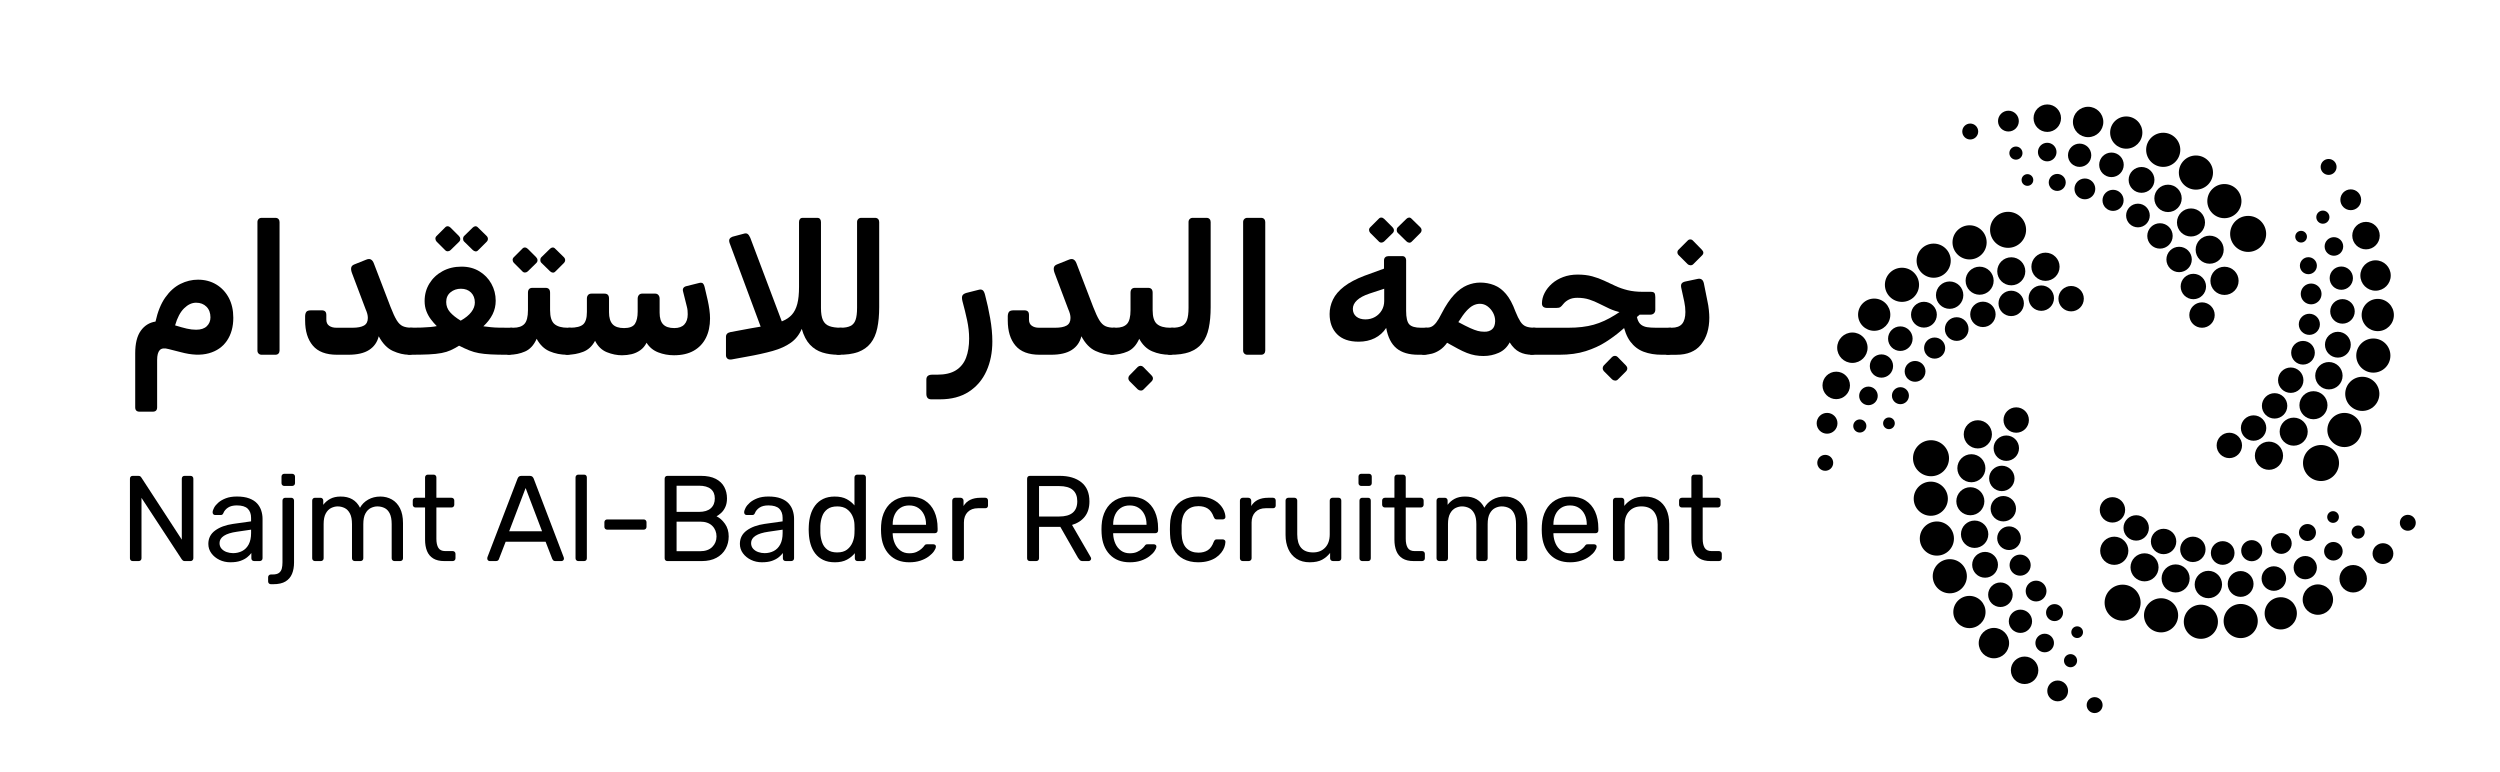<?xml version="1.0" encoding="UTF-8"?><svg id="Layer_1" xmlns="http://www.w3.org/2000/svg" viewBox="0 0 2405.36 742.91"><circle cx="2118.65" cy="303.13" r="12.22"/><circle cx="2140.29" cy="270.21" r="13.57"/><circle cx="2163.04" cy="225.05" r="17.33"/><circle cx="2110.32" cy="275.66" r="12.22"/><circle cx="2096.61" cy="249.65" r="12.22"/><circle cx="2078.21" cy="227" r="12.22"/><circle cx="2057.01" cy="207.35" r="11.39"/><circle cx="2033.06" cy="192.77" r="10.16"/><circle cx="2005.95" cy="181.74" r="10.01"/><circle cx="2000.9" cy="149.38" r="11.2"/><circle cx="1969.79" cy="113.71" r="13.22"/><circle cx="2126.02" cy="240.24" r="13.5"/><circle cx="2108.05" cy="214.05" r="13.5"/><circle cx="2085.95" cy="190.86" r="13.17"/><circle cx="2060.47" cy="173.09" r="12.42"/><circle cx="2031.53" cy="158.59" r="11.81"/><circle cx="1979.36" cy="175.52" r="8.18"/><circle cx="1950.68" cy="173.18" r="5.63"/><circle cx="1969.72" cy="146.31" r="8.94"/><circle cx="1939.61" cy="147.3" r="6.32"/><circle cx="2009.08" cy="117.35" r="14.62"/><circle cx="2045.76" cy="127.56" r="15.51"/><circle cx="2081.33" cy="144.15" r="16.43"/><circle cx="2112.8" cy="166.04" r="16.43"/><circle cx="2140.18" cy="193.5" r="16.43"/><circle cx="1932.39" cy="116.52" r="10.01"/><circle cx="1895.65" cy="126.54" r="7.67"/><circle cx="1992.72" cy="287.37" r="12.22"/><circle cx="1968.05" cy="256.66" r="13.57"/><circle cx="1932.06" cy="221.13" r="17.33"/><circle cx="1964.02" cy="286.86" r="12.22"/><circle cx="1935.06" cy="291.91" r="12.22"/><circle cx="1907.85" cy="302.46" r="12.22"/><circle cx="1882.63" cy="316.6" r="11.39"/><circle cx="1861.4" cy="334.9" r="10.16"/><circle cx="1842.57" cy="357.31" r="10.01"/><circle cx="1810.23" cy="352.17" r="11.2"/><circle cx="1766.72" cy="370.82" r="13.22"/><circle cx="1935.14" cy="261.03" r="13.5"/><circle cx="1904.69" cy="270.08" r="13.5"/><circle cx="1875.84" cy="283.98" r="13.17"/><circle cx="1851.1" cy="302.78" r="12.42"/><circle cx="1828.4" cy="325.85" r="11.81"/><circle cx="1828.48" cy="380.7" r="8.18"/><circle cx="1817.44" cy="407.28" r="5.63"/><circle cx="1797.72" cy="380.9" r="8.94"/><circle cx="1789.41" cy="409.86" r="6.32"/><circle cx="1782.26" cy="334.55" r="14.62"/><circle cx="1803.25" cy="302.78" r="15.51"/><circle cx="1829.97" cy="274.03" r="16.43"/><circle cx="1860.47" cy="250.81" r="16.43"/><circle cx="1895.02" cy="233.19" r="16.43"/><circle cx="1757.9" cy="407.27" r="10.01"/><circle cx="1756.14" cy="445.31" r="7.67"/><circle cx="1939.88" cy="404.14" r="12.22"/><circle cx="1902.96" cy="417.9" r="13.57"/><circle cx="1857.91" cy="440.88" r="17.33"/><circle cx="1930.36" cy="431.22" r="12.22"/><circle cx="1926.04" cy="460.31" r="12.22"/><circle cx="1927.48" cy="489.45" r="12.22"/><circle cx="1932.97" cy="517.83" r="11.39"/><circle cx="1943.66" cy="543.75" r="10.16"/><circle cx="1959.01" cy="568.68" r="10.01"/><circle cx="1943.95" cy="597.76" r="11.2"/><circle cx="1947.96" cy="644.92" r="13.22"/><circle cx="1896.75" cy="450.51" r="13.5"/><circle cx="1895.76" cy="482.26" r="13.5"/><circle cx="1899.88" cy="514.02" r="13.17"/><circle cx="1909.93" cy="543.42" r="12.42"/><circle cx="1924.69" cy="572.22" r="11.81"/><circle cx="1976.77" cy="589.41" r="8.18"/><circle cx="1998.53" cy="608.25" r="5.63"/><circle cx="1967.28" cy="618.67" r="8.94"/><circle cx="1992.16" cy="635.67" r="6.32"/><circle cx="1918.43" cy="618.76" r="14.62"/><circle cx="1894.87" cy="588.84" r="15.51"/><circle cx="1875.99" cy="554.43" r="16.43"/><circle cx="1863.55" cy="518.17" r="16.43"/><circle cx="1857.7" cy="479.83" r="16.43"/><circle cx="1979.78" cy="664.76" r="10.01"/><circle cx="2015.34" cy="678.41" r="7.67"/><circle cx="2032.48" cy="490.56" r="12.22"/><circle cx="2034.23" cy="529.92" r="13.57"/><circle cx="2042.26" cy="579.85" r="17.33"/><circle cx="2055.33" cy="507.94" r="12.22"/><circle cx="2081.68" cy="520.98" r="12.22"/><circle cx="2109.85" cy="528.56" r="12.22"/><circle cx="2138.55" cy="532.06" r="11.39"/><circle cx="2166.5" cy="529.84" r="10.16"/><circle cx="2194.94" cy="522.9" r="10.01"/><circle cx="2217.99" cy="546.16" r="11.2"/><circle cx="2264.1" cy="556.84" r="13.22"/><circle cx="2063.35" cy="545.85" r="13.5"/><circle cx="2093.27" cy="556.54" r="13.5"/><circle cx="2124.76" cy="562.38" r="13.17"/><circle cx="2155.82" cy="561.85" r="12.42"/><circle cx="2187.77" cy="556.65" r="11.81"/><circle cx="2220.12" cy="512.36" r="8.18"/><circle cx="2244.74" cy="497.45" r="5.63"/><circle cx="2245.05" cy="530.38" r="8.94"/><circle cx="2268.87" cy="511.93" r="6.32"/><circle cx="2230.13" cy="576.9" r="14.62"/><circle cx="2194.42" cy="590.12" r="15.51"/><circle cx="2155.88" cy="597.52" r="16.43"/><circle cx="2117.55" cy="598.22" r="16.43"/><circle cx="2079.26" cy="592.02" r="16.43"/><circle cx="2292.75" cy="532.65" r="10.01"/><circle cx="2316.66" cy="503" r="7.67"/><circle cx="2144.94" cy="428.56" r="12.22"/><circle cx="2183.07" cy="438.47" r="13.57"/><circle cx="2233.15" cy="445.49" r="17.33"/><circle cx="2168.27" cy="411.84" r="12.22"/><circle cx="2188.49" cy="390.5" r="12.22"/><circle cx="2204.02" cy="365.8" r="12.22"/><circle cx="2215.82" cy="339.4" r="11.39"/><circle cx="2221.92" cy="312.04" r="10.16"/><circle cx="2223.65" cy="282.81" r="10.01"/><circle cx="2252.67" cy="267.63" r="11.2"/><circle cx="2276.44" cy="226.7" r="13.22"/><circle cx="2206.86" cy="415.32" r="13.5"/><circle cx="2225.88" cy="389.88" r="13.5"/><circle cx="2240.74" cy="361.5" r="13.17"/><circle cx="2249.37" cy="331.66" r="12.42"/><circle cx="2253.8" cy="299.6" r="11.81"/><circle cx="2221" cy="255.64" r="8.18"/><circle cx="2213.99" cy="227.73" r="5.63"/><circle cx="2245.56" cy="237.12" r="8.94"/><circle cx="2234.93" cy="208.93" r="6.32"/><circle cx="2285.62" cy="265.08" r="14.62"/><circle cx="2287.75" cy="303.09" r="15.51"/><circle cx="2283.48" cy="342.11" r="16.43"/><circle cx="2272.87" cy="378.94" r="16.43"/><circle cx="2255.67" cy="413.71" r="16.43"/><circle cx="2261.76" cy="192.2" r="10.01"/><circle cx="2240.46" cy="160.62" r="7.67"/><path d="m134.28,396.1c-2.79,0-4.19-1.4-4.19-4.19v-51.99c0-9.42,1.77-16.63,5.32-21.63,3.55-5,8.29-7.97,14.22-8.9,2.09-9.54,5.23-17.27,9.42-23.2,4.19-5.93,9.01-10.26,14.48-13,5.46-2.73,11.11-4.1,16.92-4.1,6.63,0,12.5,1.54,17.62,4.62,5.12,3.08,9.13,7.36,12.04,12.82,2.9,5.47,4.36,11.86,4.36,19.19,0,8.72-2.04,16.08-6.11,22.07-4.07,5.99-9.89,10.03-17.45,12.12-7.56,2.09-16.52,1.75-26.87-1.05l-11.69-2.97c-4.07-1.16-6.95-.84-8.64.96-1.69,1.8-2.53,4.97-2.53,9.51v45.54c0,2.79-1.4,4.19-4.19,4.19h-12.74Zm54.43-78.86c4.54,0,7.96-1.13,10.29-3.4,2.33-2.27,3.49-5.09,3.49-8.46,0-4.3-1.28-7.73-3.84-10.29-2.56-2.56-5.88-3.84-9.95-3.84s-7.94,1.8-11.6,5.41c-3.66,3.61-6.54,9.07-8.64,16.4,4.54,1.4,8.31,2.44,11.34,3.14,3.02.7,5.99,1.05,8.9,1.05Z"/><path d="m251.7,341.32c-1.16,0-2.12-.38-2.88-1.13-.76-.75-1.13-1.71-1.13-2.88v-123.7c0-1.16.38-2.12,1.13-2.88.76-.75,1.71-1.13,2.88-1.13h13.26c1.28,0,2.27.38,2.96,1.13.7.76,1.05,1.72,1.05,2.88v123.7c0,1.16-.35,2.12-1.05,2.88-.7.75-1.69,1.13-2.96,1.13h-13.26Z"/><path d="m324.27,341.32c-10.59,0-18.35-2.94-23.29-8.81-4.95-5.87-7.41-13.93-7.41-24.16v-4.36c.11-1.86.55-3.23,1.31-4.1.75-.87,2.24-1.31,4.45-1.31h10.29c1.39,0,2.47.35,3.23,1.05.76.7,1.13,1.86,1.13,3.49v4.36c0,2.68.9,4.65,2.7,5.93,1.8,1.28,4.1,1.92,6.89,1.92h15.7c4.77,0,8.4-.7,10.9-2.09,2.5-1.4,3.75-3.84,3.75-7.33,0-1.28-.17-2.59-.52-3.92-.35-1.34-.93-2.94-1.74-4.8l-12.91-34.2c-.81-2.09-1.11-3.87-.87-5.32.23-1.45,1.22-2.53,2.97-3.23l11.34-4.54c1.86-.81,3.4-.9,4.62-.26,1.22.64,2.18,1.89,2.88,3.75l16.05,41.87c2.21,5.7,4.19,9.97,5.93,12.82,1.74,2.85,3.72,4.77,5.93,5.76,2.21.99,5.06,1.48,8.55,1.48,1.74,0,2.62.87,2.62,2.62v18.14c0,3.49-1.74,5.23-5.23,5.23-5,0-10.18-1.22-15.53-3.66-5.35-2.44-9.89-7.15-13.61-14.13-1.4,5.7-4.48,10.09-9.25,13.17-4.77,3.08-11.4,4.62-19.89,4.62h-10.99Z"/><path d="m394.06,341.32c-2.09,0-3.14-1.05-3.14-3.14v-18.84c0-1.28.41-2.27,1.22-2.97.81-.7,1.86-1.05,3.14-1.05,3.72,0,7.18-.06,10.38-.17,3.2-.11,6.05-.29,8.55-.52,2.5-.23,4.51-.52,6.02-.87-1.98-1.98-3.87-4.16-5.67-6.54-1.8-2.38-3.26-5.03-4.36-7.94-1.11-2.91-1.66-6.11-1.66-9.6,0-6.28,1.54-11.92,4.62-16.92,3.08-5,7.3-8.96,12.65-11.86,5.35-2.91,11.4-4.36,18.14-4.36s12.24,1.48,17.19,4.45c4.94,2.97,8.81,6.95,11.6,11.95,2.79,5,4.19,10.47,4.19,16.4,0,4.65-.99,8.98-2.97,13-1.98,4.01-4.95,7.88-8.9,11.6,2.79.35,5.26.64,7.41.87,2.15.23,4.71.38,7.68.44,2.97.06,6.95.09,11.95.09.81,0,1.51.26,2.09.78.58.52.87,1.25.87,2.18v17.1c0,3.96-2.09,5.93-6.28,5.93-6.63,0-12.16-.12-16.57-.35-4.42-.23-8.23-.64-11.43-1.22-3.2-.58-6.25-1.45-9.16-2.62-2.91-1.16-6.22-2.67-9.94-4.54-2.79,1.74-5.47,3.2-8.03,4.36-2.56,1.16-5.5,2.07-8.81,2.7-3.31.64-7.41,1.07-12.3,1.31-4.89.23-11.05.35-18.49.35Zm39.43-100.67c-.7.7-1.57,1.08-2.62,1.13-1.05.06-1.98-.38-2.79-1.31l-8.03-8.03c-.7-.81-1.08-1.71-1.13-2.7-.06-.99.32-1.89,1.13-2.7l8.03-8.03c.81-.93,1.71-1.37,2.7-1.31.99.06,1.89.5,2.71,1.31l8.03,8.03c.81.82,1.25,1.75,1.31,2.79.06,1.05-.32,1.98-1.13,2.79l-8.2,8.03Zm9.77,67.87c4.54-2.56,7.94-5.32,10.21-8.29,2.27-2.97,3.4-6.02,3.4-9.16,0-3.95-1.22-7.15-3.66-9.6-2.44-2.44-5.7-3.66-9.77-3.66-3.84,0-7.15,1.13-9.94,3.4-2.79,2.27-4.19,5.38-4.19,9.33,0,3.72,1.22,6.98,3.66,9.77,2.44,2.79,5.87,5.53,10.29,8.2Zm16.92-67.87c-.81.93-1.72,1.34-2.7,1.22-.99-.12-1.89-.58-2.71-1.4l-8.2-8.03c-.7-.7-1.05-1.6-1.05-2.7s.35-2.01,1.05-2.7l8.2-8.03c.81-.81,1.69-1.25,2.62-1.31.93-.06,1.8.38,2.62,1.31l8.2,8.03c.81.82,1.22,1.75,1.22,2.79s-.41,1.98-1.22,2.79l-8.03,8.03Z"/><path d="m489.84,341.32c-1.75,0-2.62-.87-2.62-2.62v-18.14c0-3.49,1.74-5.23,5.23-5.23h1.39c4.88,0,8.46-1.22,10.73-3.66,2.27-2.44,3.4-6.86,3.4-13.26v-16.75c0-3.14,1.45-4.71,4.36-4.71h12.56c2.91,0,4.36,1.57,4.36,4.71v16.75c0,6.52,1.4,10.96,4.19,13.35,2.79,2.39,7.04,3.58,12.74,3.58h2.09c1.74,0,2.62.87,2.62,2.62v18.14c0,3.49-1.75,5.23-5.23,5.23-6.05,0-11.66-1.1-16.84-3.32-5.18-2.21-9.33-6.22-12.47-12.04-2.68,6.05-6.4,10.12-11.17,12.21-4.77,2.09-9.89,3.14-15.35,3.14Zm17.97-80.25c-.7.7-1.57,1.08-2.62,1.13-1.05.06-1.98-.38-2.79-1.31l-8.03-8.02c-.7-.81-1.08-1.71-1.13-2.71-.06-.99.32-1.89,1.13-2.7l8.03-8.03c.81-.93,1.71-1.37,2.71-1.31.99.06,1.89.5,2.7,1.31l8.03,8.03c.81.82,1.25,1.75,1.31,2.79.06,1.05-.32,1.98-1.13,2.79l-8.2,8.03Zm26.69,0c-.81.93-1.72,1.34-2.71,1.22-.99-.12-1.89-.58-2.7-1.4l-8.2-8.02c-.7-.7-1.05-1.6-1.05-2.71s.35-2.01,1.05-2.7l8.2-8.03c.81-.81,1.68-1.25,2.62-1.31.93-.06,1.8.38,2.62,1.31l8.2,8.03c.81.82,1.22,1.75,1.22,2.79s-.41,1.98-1.22,2.79l-8.03,8.03Z"/><path d="m598.71,341.84c-5,0-9.95-.99-14.83-2.97-4.88-1.98-8.67-5.64-11.34-10.99-2.79,5.23-6.63,8.78-11.52,10.64-4.88,1.86-10,2.79-15.35,2.79-1.75,0-2.62-.87-2.62-2.62v-18.14c0-3.49,1.74-5.23,5.23-5.23,6.16,0,10.44-1.07,12.82-3.23,2.38-2.15,3.58-6.13,3.58-11.95v-12.91c0-1.4.38-2.53,1.13-3.4.75-.87,1.83-1.31,3.23-1.31h12.56c2.9,0,4.36,1.57,4.36,4.71v13.26c0,5.12,1.13,8.93,3.4,11.43,2.27,2.5,5.96,3.75,11.08,3.75s8.72-1.37,10.47-4.1c1.75-2.73,2.62-6.66,2.62-11.78v-12.39c0-1.4.38-2.56,1.13-3.49.75-.93,1.83-1.4,3.23-1.4h12.39c1.4,0,2.47.47,3.23,1.4.76.93,1.13,2.09,1.13,3.49v13.43c0,5.12,1.13,8.87,3.4,11.25,2.27,2.39,5.85,3.58,10.73,3.58,4.3,0,7.53-1.16,9.68-3.49,2.15-2.33,3.23-5.58,3.23-9.77,0-1.28-.06-2.53-.17-3.75-.12-1.22-.35-2.47-.7-3.75l-3.49-13.96c-.47-1.51-.44-2.73.09-3.66.52-.93,1.48-1.57,2.88-1.92l12.56-3.14c1.63-.35,2.79-.17,3.49.52.7.7,1.22,1.8,1.57,3.31l2.97,12.74c.7,3.14,1.25,6.22,1.66,9.25.41,3.03.61,5.82.61,8.37,0,7.21-1.34,13.46-4.01,18.75-2.68,5.29-6.57,9.39-11.69,12.3-5.12,2.91-11.46,4.36-19.02,4.36-5.35,0-10.41-.93-15.18-2.79-4.77-1.86-8.49-4.94-11.17-9.25-1.51,3.03-3.55,5.44-6.11,7.24-2.56,1.8-5.32,3.05-8.29,3.75-2.97.7-5.96,1.05-8.98,1.05Z"/><path d="m703.73,345.85c-1.75.23-3.05-.06-3.93-.87-.87-.81-1.31-1.86-1.31-3.14v-17.79c0-2.44,1.45-3.95,4.36-4.54l19.71-3.66c6.51-1.05,12.3-2.09,17.36-3.14,5.06-1.05,9.42-2.33,13.08-3.84,3.66-1.51,6.66-3.58,8.98-6.19,2.33-2.62,4.04-6.05,5.15-10.29,1.11-4.24,1.66-9.68,1.66-16.31v-62.46c0-1.16.29-2.12.87-2.88.58-.75,1.45-1.13,2.62-1.13h14.13c1.16,0,2.03.38,2.62,1.13.58.76.87,1.72.87,2.88v82.7c0,5.12.64,9.04,1.92,11.78,1.28,2.73,3.34,4.62,6.19,5.67,2.85,1.05,6.54,1.57,11.08,1.57,1.74,0,2.62.87,2.62,2.62v18.14c0,3.49-1.74,5.23-5.23,5.23-5.47,0-10.53-.73-15.18-2.18-4.65-1.45-8.67-3.98-12.04-7.59-3.37-3.6-5.99-8.66-7.85-15.18-2.33,5.58-5.82,10.03-10.47,13.35-4.65,3.32-10.5,5.96-17.53,7.94-7.04,1.98-15.5,3.84-25.38,5.58l-14.3,2.62Zm32.28-20.41l-34.02-91.59c-.58-1.75-.58-3.08,0-4.01.58-.93,1.51-1.63,2.79-2.09l10.47-2.79c1.74-.58,3.08-.55,4.01.09.93.64,1.8,1.89,2.62,3.75l34.2,90.72-20.06,5.93Z"/><path d="m806.49,341.32c-1.74,0-2.62-.87-2.62-2.62v-18.14c0-3.49,1.74-5.23,5.23-5.23,3.72,0,6.74-.55,9.07-1.66,2.32-1.1,3.98-3.02,4.97-5.76.99-2.73,1.48-6.66,1.48-11.78v-82.52c0-1.16.38-2.12,1.13-2.88.75-.75,1.71-1.13,2.88-1.13h13.26c1.28,0,2.27.38,2.97,1.13.7.76,1.05,1.72,1.05,2.88v82c0,7.56-.61,14.25-1.83,20.06-1.22,5.82-3.35,10.64-6.37,14.48-3.03,3.84-7.06,6.69-12.12,8.55-5.06,1.86-11.43,2.73-19.1,2.62Z"/><path d="m896.17,384.23c-1.75,0-2.99-.47-3.75-1.4-.75-.93-1.13-2.21-1.13-3.84v-13.78c0-1.63.5-2.82,1.48-3.58.99-.76,2.36-1.13,4.1-1.13h4.88c7.56,0,13.58-1.43,18.06-4.27,4.48-2.85,7.71-6.86,9.68-12.04,1.98-5.17,2.96-11.31,2.96-18.41,0-5.7-.64-11.54-1.92-17.53-1.28-5.99-2.79-12.18-4.54-18.58-.58-2.44-.58-4.21,0-5.32.58-1.1,1.86-1.95,3.84-2.53l11.69-2.97c1.63-.46,2.94-.35,3.93.35.99.7,1.77,2.27,2.36,4.71,1.86,6.98,3.49,14.42,4.88,22.33,1.4,7.91,2.09,15.35,2.09,22.33,0,10.58-1.89,20.06-5.67,28.44-3.78,8.37-9.42,15-16.92,19.89s-16.78,7.33-27.83,7.33h-8.2Z"/><path d="m1000.32,341.32c-10.59,0-18.35-2.94-23.29-8.81-4.95-5.87-7.41-13.93-7.41-24.16v-4.36c.11-1.86.55-3.23,1.31-4.1.75-.87,2.24-1.31,4.45-1.31h10.29c1.39,0,2.47.35,3.23,1.05.76.7,1.13,1.86,1.13,3.49v4.36c0,2.68.9,4.65,2.7,5.93,1.8,1.28,4.1,1.92,6.89,1.92h15.7c4.77,0,8.4-.7,10.9-2.09,2.5-1.4,3.75-3.84,3.75-7.33,0-1.28-.17-2.59-.52-3.92-.35-1.34-.93-2.94-1.74-4.8l-12.91-34.2c-.81-2.09-1.11-3.87-.87-5.32.23-1.45,1.22-2.53,2.97-3.23l11.34-4.54c1.86-.81,3.4-.9,4.62-.26,1.22.64,2.18,1.89,2.88,3.75l16.05,41.87c2.21,5.7,4.19,9.97,5.93,12.82,1.74,2.85,3.72,4.77,5.93,5.76,2.21.99,5.06,1.48,8.55,1.48,1.74,0,2.62.87,2.62,2.62v18.14c0,3.49-1.74,5.23-5.23,5.23-5,0-10.18-1.22-15.53-3.66-5.35-2.44-9.89-7.15-13.61-14.13-1.4,5.7-4.48,10.09-9.25,13.17-4.77,3.08-11.4,4.62-19.89,4.62h-10.99Z"/><path d="m1069.58,341.32c-1.74,0-2.62-.87-2.62-2.62v-18.14c0-3.49,1.74-5.23,5.23-5.23h1.4c4.88,0,8.46-1.22,10.73-3.66s3.4-6.86,3.4-13.26v-16.75c0-3.14,1.45-4.71,4.36-4.71h12.56c2.9,0,4.36,1.57,4.36,4.71v16.75c0,6.52,1.39,10.96,4.19,13.35,2.79,2.39,7.04,3.58,12.74,3.58h2.09c1.74,0,2.62.87,2.62,2.62v18.14c0,3.49-1.74,5.23-5.23,5.23-6.05,0-11.66-1.1-16.84-3.32-5.18-2.21-9.33-6.22-12.47-12.04-2.68,6.05-6.4,10.12-11.17,12.21-4.77,2.09-9.89,3.14-15.35,3.14Zm30.53,33.5c-.7.7-1.57,1.02-2.62.96-1.05-.06-1.98-.44-2.79-1.13l-8.03-8.03c-.7-.82-1.05-1.72-1.05-2.7s.35-1.89,1.05-2.7l8.03-8.2c.81-.7,1.71-1.05,2.71-1.05s1.83.35,2.53,1.05l8.03,8.2c.81.81,1.25,1.71,1.31,2.7.06.99-.32,1.95-1.13,2.88l-8.03,8.03Z"/><path d="m1125.41,341.32c-1.74,0-2.62-.87-2.62-2.62v-18.14c0-3.49,1.74-5.23,5.23-5.23,3.72,0,6.74-.55,9.07-1.66,2.32-1.1,3.98-3.02,4.97-5.76.99-2.73,1.48-6.66,1.48-11.78v-82.52c0-1.16.38-2.12,1.13-2.88.75-.75,1.71-1.13,2.88-1.13h13.26c1.28,0,2.27.38,2.97,1.13.7.76,1.05,1.72,1.05,2.88v82c0,7.56-.61,14.25-1.83,20.06-1.22,5.82-3.35,10.64-6.37,14.48-3.03,3.84-7.06,6.69-12.12,8.55-5.06,1.86-11.43,2.73-19.1,2.62Z"/><path d="m1200.08,341.32c-1.16,0-2.12-.38-2.88-1.13-.76-.75-1.13-1.71-1.13-2.88v-123.7c0-1.16.38-2.12,1.13-2.88.75-.75,1.71-1.13,2.88-1.13h13.26c1.28,0,2.27.38,2.97,1.13.7.76,1.05,1.72,1.05,2.88v123.7c0,1.16-.35,2.12-1.05,2.88s-1.69,1.13-2.97,1.13h-13.26Z"/><path d="m1364.6,341.32c-8.96,0-15.94-2.06-20.94-6.19-5-4.13-8.32-10.67-9.95-19.63-2.79,4.3-6.46,7.59-10.99,9.86s-9.71,3.4-15.53,3.4c-9.07,0-15.99-2.41-20.76-7.24-4.77-4.83-7.15-11.31-7.15-19.45,0-4.77,1.07-9.39,3.23-13.87,2.15-4.48,5.7-8.64,10.64-12.47,4.94-3.84,11.54-7.33,19.8-10.47l18.67-6.8v-7.85c0-1.4.41-2.44,1.22-3.14.81-.7,1.86-1.05,3.14-1.05h13.26c1.16,0,2.06.38,2.7,1.13.64.76.96,1.66.96,2.7v48.85c0,6.51,1.02,10.85,3.05,13,2.03,2.15,5.79,3.23,11.25,3.23h5.41c.7,0,1.28.29,1.74.87.46.58.7,1.22.7,1.92v18.49c0,3.14-1.69,4.71-5.06,4.71h-5.41Zm-50.94-34.02c3.49,0,6.6-.79,9.33-2.36s4.89-3.69,6.46-6.37c1.57-2.67,2.36-5.64,2.36-8.9v-11.86l-14.3,4.71c-5.23,1.75-9.19,3.87-11.86,6.37-2.68,2.5-4.01,5.26-4.01,8.29s1.1,5.61,3.31,7.41c2.21,1.8,5.12,2.71,8.72,2.71Zm18.14-75.02c-.7.7-1.57,1.08-2.62,1.13-1.04.06-1.98-.38-2.79-1.31l-8.03-8.03c-.7-.81-1.08-1.71-1.13-2.7-.06-.99.32-1.89,1.13-2.7l8.03-8.03c.81-.93,1.71-1.37,2.71-1.31.99.06,1.89.5,2.7,1.31l8.03,8.03c.81.82,1.25,1.74,1.31,2.79s-.32,1.98-1.13,2.79l-8.2,8.03Zm26.69,0c-.81.93-1.72,1.34-2.7,1.22-.99-.11-1.89-.58-2.71-1.4l-8.2-8.03c-.7-.7-1.05-1.6-1.05-2.7s.35-2.01,1.05-2.7l8.2-8.03c.81-.81,1.69-1.25,2.62-1.31.93-.06,1.8.38,2.62,1.31l8.2,8.03c.81.82,1.22,1.74,1.22,2.79s-.41,1.98-1.22,2.79l-8.03,8.03Z"/><path d="m1427.58,342.54c-2.91,0-5.67-.23-8.29-.7-2.62-.47-5.26-1.22-7.94-2.27-2.68-1.05-5.53-2.38-8.55-4.01-3.03-1.63-6.52-3.55-10.47-5.76-2.09,2.91-4.39,5.21-6.89,6.89-2.5,1.69-5.06,2.88-7.68,3.58-2.62.7-5.26,1.05-7.94,1.05-1.74,0-2.62-.87-2.62-2.62v-18.14c0-3.49,1.74-5.23,5.23-5.23,1.86,0,3.52-.35,4.97-1.05,1.45-.7,2.94-2.01,4.45-3.93,1.51-1.92,3.25-4.86,5.23-8.81,3.95-7.68,7.97-13.67,12.04-17.97,4.07-4.3,8.2-7.33,12.39-9.07,4.19-1.74,8.43-2.62,12.74-2.62,4.65,0,9.07.82,13.26,2.44,4.19,1.63,8,4.45,11.43,8.46,3.43,4.01,6.48,9.68,9.16,17.01,1.63,4.07,3.2,7.27,4.71,9.59,1.51,2.33,3.31,3.9,5.41,4.71,2.09.82,4.77,1.22,8.03,1.22,1.74,0,2.62.87,2.62,2.62v18.14c0,3.49-1.75,5.23-5.23,5.23-4.3,0-8.2-.87-11.69-2.62s-6.63-4.83-9.42-9.25c-2.44,4.65-5.96,8-10.55,10.03-4.6,2.03-9.39,3.05-14.39,3.05Zm.52-23.38c2.91.12,5.35-.61,7.33-2.18,1.98-1.57,3.02-4.21,3.14-7.94,0-2.91-.67-5.61-2.01-8.11-1.34-2.5-3.11-4.56-5.32-6.19-2.21-1.63-4.65-2.44-7.33-2.44-2.21,0-4.36.52-6.46,1.57-2.09,1.05-4.28,2.82-6.54,5.32-2.27,2.5-4.86,6.08-7.76,10.73,4.77,2.56,8.58,4.48,11.43,5.76,2.85,1.28,5.26,2.18,7.24,2.7,1.98.52,4.07.79,6.28.79Z"/><path d="m1473.64,341.32c-1.75,0-2.62-.87-2.62-2.62v-18.14c0-3.49,1.74-5.23,5.23-5.23h32.8c9.3,0,17.39-.96,24.25-2.88,6.86-1.92,13.78-5.09,20.76-9.51l16.75-10.82,10.82,7.15-22.51,19.37c-4.07,3.49-8.84,6.98-14.31,10.47s-11.84,6.4-19.1,8.72c-7.27,2.33-15.79,3.49-25.56,3.49h-26.52Zm103.11-38.56l-1.05-.35c-6.05,0-11.25-.52-15.62-1.57-4.36-1.05-8.26-2.36-11.69-3.93-3.43-1.57-6.66-3.14-9.68-4.71-3.03-1.57-6.22-2.91-9.6-4.01-3.38-1.1-7.21-1.66-11.51-1.66-3.14,0-5.82.55-8.03,1.66-2.21,1.11-4.01,2.53-5.41,4.27-1.16,1.51-2.15,2.53-2.97,3.05-.81.52-2.15.79-4.01.79h-8.38c-3.49,0-5.23-1.45-5.23-4.36,0-3.37.84-6.72,2.53-10.03,1.69-3.31,4.04-6.31,7.07-8.99,3.02-2.67,6.63-4.8,10.82-6.37,4.19-1.57,8.84-2.36,13.96-2.36s9.88.55,13.96,1.66c4.07,1.11,7.91,2.5,11.52,4.19,3.6,1.69,7.21,3.37,10.82,5.06,3.6,1.69,7.53,3.05,11.78,4.1s9.16,1.57,14.74,1.57h7.5c1.86,0,3.05.41,3.58,1.22.52.82.79,2.09.79,3.84v12.21c0,1.4-.44,2.53-1.31,3.4-.87.87-2.07,1.31-3.58,1.31h-10.99Zm-20.24,62.46c-.7.7-1.57,1.02-2.62.96-1.05-.06-1.98-.44-2.79-1.13l-8.03-8.03c-.7-.82-1.05-1.72-1.05-2.7s.35-1.89,1.05-2.7l8.03-8.2c.81-.7,1.71-1.05,2.71-1.05s1.83.35,2.53,1.05l8.03,8.2c.81.81,1.25,1.71,1.31,2.7.06.99-.32,1.95-1.13,2.88l-8.03,8.02Zm42.39-23.9c-6.51,0-12.33-.96-17.45-2.88-5.12-1.92-9.39-5.17-12.82-9.77-3.43-4.59-5.9-10.96-7.41-19.1l13.08-12.39c0,4.19.41,7.5,1.22,9.94.81,2.44,2.01,4.25,3.58,5.41,1.57,1.16,3.49,1.92,5.76,2.27,2.27.35,4.91.52,7.94.52h14.13c.81,0,1.45.29,1.92.87.46.58.7,1.28.7,2.09v18.32c0,1.63-.47,2.82-1.39,3.58-.93.75-2.21,1.13-3.84,1.13h-5.41Z"/><path d="m1604.49,341.32c-.93,0-1.63-.29-2.09-.87-.46-.58-.7-1.28-.7-2.09v-18.67c0-1.63.46-2.76,1.39-3.4.93-.64,2.21-.96,3.84-.96h1.39c4.65,0,8.03-1.25,10.12-3.75,2.09-2.5,3.14-6.31,3.14-11.43,0-1.63-.09-3.23-.26-4.8s-.44-3.23-.79-4.97l-2.97-13.61c-.35-1.86-.17-3.23.52-4.1.7-.87,1.86-1.48,3.49-1.83l11.51-2.44c3.37-.81,5.47.58,6.28,4.19l3.49,17.45c.58,2.56,1.02,5.29,1.31,8.2.29,2.91.44,5.35.44,7.33,0,10.7-2.65,19.34-7.94,25.91-5.29,6.57-13.17,9.86-23.64,9.86h-8.55Zm24.6-87.06c-.7.7-1.6,1.02-2.71.96-1.11-.06-2.01-.44-2.7-1.13l-8.55-8.55c-.82-.81-1.22-1.74-1.22-2.79s.4-1.92,1.22-2.62l8.55-8.55c.7-.81,1.57-1.22,2.62-1.22s1.92.41,2.62,1.22l8.37,8.55c1.98,1.98,2.09,3.84.35,5.58l-8.55,8.55Z"/><path d="m127.71,539.83c-.86,0-1.52-.25-1.99-.76-.47-.51-.7-1.15-.7-1.93v-76.49c0-.86.23-1.54.7-2.05.47-.51,1.13-.76,1.99-.76h5.39c.94,0,1.64.22,2.11.64.47.43.74.76.82,1l38.89,59.74v-58.57c0-.86.23-1.54.7-2.05.47-.51,1.13-.76,1.99-.76h5.62c.86,0,1.54.25,2.05.76.51.51.76,1.19.76,2.05v76.38c0,.78-.25,1.45-.76,1.99-.51.55-1.15.82-1.93.82h-5.62c-.86,0-1.5-.23-1.93-.7-.43-.47-.72-.78-.88-.94l-38.77-59.16v58.1c0,.78-.25,1.43-.76,1.93-.51.51-1.19.76-2.05.76h-5.62Z"/><path d="m221.77,541c-3.91,0-7.46-.78-10.66-2.34-3.2-1.56-5.78-3.67-7.73-6.33-1.95-2.65-2.93-5.66-2.93-9.02,0-5.39,2.19-9.68,6.56-12.89,4.37-3.2,10.07-5.31,17.1-6.33l17.46-2.46v-3.4c0-3.75-1.07-6.68-3.22-8.79s-5.64-3.16-10.48-3.16c-3.52,0-6.35.7-8.49,2.11-2.15,1.41-3.65,3.2-4.51,5.39-.47,1.17-1.29,1.76-2.46,1.76h-5.27c-.86,0-1.5-.25-1.93-.76-.43-.51-.64-1.11-.64-1.82,0-1.17.45-2.62,1.35-4.33.9-1.72,2.29-3.4,4.16-5.04,1.88-1.64,4.28-3.03,7.21-4.16,2.93-1.13,6.5-1.7,10.72-1.7,4.69,0,8.63.61,11.83,1.82,3.2,1.21,5.72,2.83,7.56,4.86,1.83,2.03,3.16,4.33,3.98,6.91s1.23,5.19,1.23,7.85v37.95c0,.78-.26,1.43-.76,1.93-.51.51-1.15.76-1.93.76h-5.39c-.86,0-1.52-.25-1.99-.76-.47-.51-.7-1.15-.7-1.93v-5.04c-1.02,1.41-2.38,2.79-4.1,4.16-1.72,1.37-3.87,2.5-6.44,3.4-2.58.9-5.74,1.35-9.49,1.35Zm2.46-8.79c3.2,0,6.13-.68,8.79-2.05,2.65-1.37,4.74-3.49,6.27-6.38,1.52-2.89,2.29-6.52,2.29-10.89v-3.28l-13.59,1.99c-5.55.78-9.72,2.09-12.54,3.92-2.81,1.84-4.22,4.16-4.22,6.97,0,2.19.64,4,1.93,5.45,1.29,1.45,2.93,2.52,4.92,3.22,1.99.7,4.04,1.05,6.15,1.05Z"/><path d="m260.66,562.09c-.78,0-1.42-.25-1.93-.76-.51-.51-.76-1.15-.76-1.93v-3.98c0-.78.25-1.43.76-1.93.51-.51,1.15-.76,1.93-.76h1.64c2.81,0,4.88-.53,6.21-1.58,1.33-1.05,2.21-2.44,2.64-4.16.43-1.72.64-3.67.64-5.86v-59.51c0-.78.25-1.42.76-1.93.51-.51,1.15-.76,1.93-.76h5.74c.78,0,1.42.25,1.93.76.51.51.76,1.15.76,1.93v59.62c0,4.14-.64,7.77-1.93,10.89-1.29,3.12-3.38,5.56-6.27,7.32-2.89,1.76-6.83,2.64-11.83,2.64h-2.23Zm12.88-94.53c-.78,0-1.43-.25-1.93-.76-.51-.51-.76-1.15-.76-1.93v-6.33c0-.78.25-1.42.76-1.93.51-.51,1.15-.76,1.93-.76h7.5c.78,0,1.44.25,1.99.76.55.51.82,1.15.82,1.93v6.33c0,.78-.27,1.43-.82,1.93-.55.51-1.21.76-1.99.76h-7.5Z"/><path d="m303.06,539.83c-.78,0-1.43-.25-1.93-.76-.51-.51-.76-1.15-.76-1.93v-55.52c0-.78.25-1.42.76-1.93.51-.51,1.15-.76,1.93-.76h5.27c.78,0,1.42.25,1.93.76.51.51.76,1.15.76,1.93v4.1c1.8-2.42,4.06-4.35,6.79-5.8,2.73-1.44,6.01-2.17,9.84-2.17,8.82-.08,15.07,3.51,18.74,10.78,1.79-3.28,4.41-5.9,7.85-7.85,3.44-1.95,7.34-2.93,11.71-2.93,4.06,0,7.75.94,11.07,2.81,3.32,1.87,5.93,4.71,7.85,8.49,1.91,3.79,2.87,8.53,2.87,14.23v33.85c0,.78-.25,1.43-.76,1.93-.51.51-1.15.76-1.93.76h-5.51c-.78,0-1.43-.25-1.93-.76-.51-.51-.76-1.15-.76-1.93v-32.8c0-4.37-.63-7.81-1.88-10.31-1.25-2.5-2.93-4.26-5.04-5.27-2.11-1.01-4.41-1.52-6.91-1.52-2.03,0-4.1.51-6.21,1.52-2.11,1.02-3.85,2.77-5.21,5.27-1.37,2.5-2.05,5.94-2.05,10.31v32.8c0,.78-.25,1.43-.76,1.93-.51.51-1.15.76-1.93.76h-5.51c-.78,0-1.43-.25-1.93-.76-.51-.51-.76-1.15-.76-1.93v-32.8c0-4.37-.66-7.81-1.99-10.31-1.33-2.5-3.04-4.26-5.15-5.27-2.11-1.01-4.33-1.52-6.68-1.52-2.03,0-4.1.51-6.21,1.52-2.11,1.02-3.85,2.77-5.21,5.27-1.37,2.5-2.05,5.9-2.05,10.19v32.92c0,.78-.25,1.43-.76,1.93-.51.51-1.15.76-1.93.76h-5.62Z"/><path d="m427.47,539.83c-4.38,0-7.93-.84-10.66-2.52-2.73-1.68-4.72-4.06-5.97-7.15-1.25-3.08-1.87-6.74-1.87-10.95v-30.93h-9.14c-.78,0-1.43-.25-1.93-.76-.51-.51-.76-1.15-.76-1.93v-3.98c0-.78.25-1.42.76-1.93.51-.51,1.15-.76,1.93-.76h9.14v-19.56c0-.78.25-1.42.76-1.93.51-.51,1.15-.76,1.93-.76h5.51c.78,0,1.42.25,1.93.76.51.51.76,1.15.76,1.93v19.56h14.53c.78,0,1.42.25,1.93.76.51.51.76,1.15.76,1.93v3.98c0,.78-.25,1.43-.76,1.93-.51.51-1.15.76-1.93.76h-14.53v30.11c0,3.67.62,6.56,1.87,8.67,1.25,2.11,3.47,3.16,6.68,3.16h7.14c.78,0,1.42.25,1.93.76.51.51.76,1.15.76,1.93v4.22c0,.78-.25,1.43-.76,1.93-.51.51-1.15.76-1.93.76h-8.08Z"/><path d="m471.16,539.83c-.62,0-1.17-.23-1.64-.7s-.7-1.01-.7-1.64c0-.39.04-.82.12-1.29l29.05-75.79c.31-.78.74-1.41,1.29-1.87s1.37-.7,2.46-.7h7.96c1.01,0,1.82.23,2.4.7s1.03,1.09,1.35,1.87l28.93,75.79c.16.47.23.9.23,1.29,0,.63-.23,1.17-.7,1.64-.47.47-1.02.7-1.64.7h-5.97c-.94,0-1.62-.23-2.05-.7-.43-.47-.72-.9-.88-1.29l-6.44-16.63h-38.42l-6.44,16.63c-.08.39-.35.82-.82,1.29-.47.47-1.17.7-2.11.7h-5.97Zm18.74-28.7h31.63l-15.81-41.58-15.81,41.58Z"/><path d="m556.44,539.83c-.78,0-1.43-.25-1.93-.76-.51-.51-.76-1.15-.76-1.93v-77.78c0-.78.25-1.42.76-1.93.51-.51,1.15-.76,1.93-.76h5.51c.86,0,1.52.25,1.99.76.47.51.7,1.15.7,1.93v77.78c0,.78-.23,1.43-.7,1.93-.47.51-1.13.76-1.99.76h-5.51Z"/><path d="m584.2,509.61c-.78,0-1.43-.25-1.93-.76-.51-.51-.76-1.15-.76-1.93v-4.45c0-.78.25-1.42.76-1.93.51-.51,1.15-.76,1.93-.76h35.14c.78,0,1.42.25,1.93.76.51.51.76,1.15.76,1.93v4.45c0,.78-.26,1.43-.76,1.93-.51.51-1.15.76-1.93.76h-35.14Z"/><path d="m642.18,539.83c-.86,0-1.52-.25-1.99-.76-.47-.51-.7-1.15-.7-1.93v-76.49c0-.86.23-1.54.7-2.05.47-.51,1.13-.76,1.99-.76h32.1c5.86,0,10.64.96,14.35,2.87,3.71,1.91,6.44,4.51,8.2,7.79,1.76,3.28,2.64,6.95,2.64,11.01,0,3.2-.53,5.96-1.58,8.26-1.05,2.3-2.36,4.18-3.92,5.62-1.56,1.45-3.09,2.56-4.57,3.34,3.04,1.48,5.76,3.91,8.14,7.26,2.38,3.36,3.57,7.42,3.57,12.18,0,4.3-.98,8.24-2.93,11.83-1.95,3.59-4.86,6.46-8.73,8.61-3.87,2.15-8.65,3.22-14.35,3.22h-32.92Zm8.79-47.32h21.55c5,0,8.79-1.15,11.36-3.46,2.58-2.3,3.87-5.45,3.87-9.43s-1.29-7.03-3.87-9.14c-2.58-2.11-6.37-3.16-11.36-3.16h-21.55v25.19Zm0,37.84h22.61c5.08,0,8.98-1.37,11.71-4.1,2.73-2.73,4.1-6.09,4.1-10.07s-1.37-7.56-4.1-10.25c-2.73-2.69-6.64-4.04-11.71-4.04h-22.61v28.46Z"/><path d="m733.2,541c-3.9,0-7.46-.78-10.66-2.34-3.2-1.56-5.78-3.67-7.73-6.33-1.95-2.65-2.93-5.66-2.93-9.02,0-5.39,2.19-9.68,6.56-12.89,4.37-3.2,10.07-5.31,17.1-6.33l17.45-2.46v-3.4c0-3.75-1.07-6.68-3.22-8.79-2.15-2.11-5.64-3.16-10.48-3.16-3.51,0-6.35.7-8.49,2.11-2.15,1.41-3.65,3.2-4.51,5.39-.47,1.17-1.29,1.76-2.46,1.76h-5.27c-.86,0-1.5-.25-1.93-.76-.43-.51-.64-1.11-.64-1.82,0-1.17.45-2.62,1.35-4.33.9-1.72,2.28-3.4,4.16-5.04,1.87-1.64,4.28-3.03,7.2-4.16,2.93-1.13,6.5-1.7,10.72-1.7,4.69,0,8.63.61,11.83,1.82,3.2,1.21,5.72,2.83,7.55,4.86,1.83,2.03,3.16,4.33,3.98,6.91s1.23,5.19,1.23,7.85v37.95c0,.78-.25,1.43-.76,1.93-.51.51-1.15.76-1.93.76h-5.39c-.86,0-1.52-.25-1.99-.76-.47-.51-.7-1.15-.7-1.93v-5.04c-1.02,1.41-2.38,2.79-4.1,4.16-1.72,1.37-3.87,2.5-6.44,3.4-2.58.9-5.74,1.35-9.49,1.35Zm2.46-8.79c3.2,0,6.13-.68,8.79-2.05,2.65-1.37,4.74-3.49,6.27-6.38,1.52-2.89,2.28-6.52,2.28-10.89v-3.28l-13.59,1.99c-5.54.78-9.72,2.09-12.53,3.92-2.81,1.84-4.22,4.16-4.22,6.97,0,2.19.64,4,1.93,5.45,1.29,1.45,2.93,2.52,4.92,3.22,1.99.7,4.04,1.05,6.15,1.05Z"/><path d="m803.13,541c-4.29,0-8.01-.76-11.13-2.29-3.12-1.52-5.68-3.59-7.67-6.21-1.99-2.62-3.47-5.6-4.45-8.96-.98-3.36-1.54-6.91-1.7-10.66-.08-1.25-.12-2.42-.12-3.51s.04-2.26.12-3.51c.15-3.67.72-7.18,1.7-10.54.98-3.36,2.46-6.36,4.45-9.02,1.99-2.65,4.55-4.74,7.67-6.27,3.12-1.52,6.83-2.28,11.13-2.28,4.61,0,8.44.82,11.48,2.46,3.04,1.64,5.54,3.67,7.5,6.09v-26.94c0-.78.25-1.42.76-1.93.51-.51,1.15-.76,1.93-.76h5.62c.78,0,1.42.25,1.93.76.51.51.76,1.15.76,1.93v77.78c0,.78-.25,1.43-.76,1.93-.51.51-1.15.76-1.93.76h-5.27c-.86,0-1.52-.25-1.99-.76-.47-.51-.7-1.15-.7-1.93v-4.92c-1.95,2.5-4.49,4.59-7.61,6.27-3.12,1.68-7.03,2.52-11.71,2.52Zm2.46-9.49c3.9,0,7.03-.9,9.37-2.69,2.34-1.8,4.1-4.08,5.27-6.85,1.17-2.77,1.79-5.6,1.87-8.49.08-1.25.12-2.75.12-4.51s-.04-3.26-.12-4.51c-.08-2.73-.72-5.43-1.93-8.08-1.21-2.65-3.01-4.84-5.39-6.56-2.38-1.72-5.45-2.58-9.2-2.58-3.98,0-7.15.88-9.49,2.64-2.34,1.76-4.02,4.06-5.04,6.91-1.02,2.85-1.6,5.92-1.76,9.2-.08,2.27-.08,4.53,0,6.79.16,3.28.74,6.35,1.76,9.2,1.01,2.85,2.69,5.15,5.04,6.91,2.34,1.76,5.51,2.63,9.49,2.63Z"/><path d="m874.82,541c-8.04,0-14.45-2.48-19.21-7.44-4.76-4.96-7.38-11.73-7.85-20.32-.08-1.01-.12-2.32-.12-3.92s.04-2.91.12-3.92c.31-5.54,1.6-10.41,3.87-14.58,2.26-4.18,5.37-7.4,9.31-9.66,3.94-2.26,8.57-3.4,13.88-3.4,5.94,0,10.91,1.25,14.94,3.75,4.02,2.5,7.09,6.05,9.2,10.66,2.11,4.61,3.16,10,3.16,16.17v1.99c0,.86-.26,1.52-.76,1.99-.51.47-1.15.7-1.93.7h-40.53v1.05c.15,3.2.86,6.19,2.11,8.96,1.25,2.77,3.05,5.02,5.39,6.74,2.34,1.72,5.15,2.58,8.43,2.58,2.81,0,5.15-.43,7.03-1.29,1.88-.86,3.4-1.82,4.57-2.87,1.17-1.05,1.95-1.85,2.34-2.4.7-1.01,1.25-1.62,1.64-1.82.39-.19,1.01-.29,1.88-.29h5.62c.78,0,1.42.22,1.93.64.51.43.72,1.04.64,1.82-.08,1.17-.7,2.6-1.88,4.28-1.17,1.68-2.85,3.34-5.04,4.98-2.19,1.64-4.84,2.99-7.97,4.04-3.12,1.05-6.72,1.58-10.78,1.58Zm-15.93-36.08h32.1v-.35c0-3.51-.64-6.64-1.93-9.37-1.29-2.73-3.14-4.9-5.56-6.5-2.42-1.6-5.31-2.4-8.67-2.4s-6.23.8-8.61,2.4c-2.38,1.6-4.2,3.77-5.45,6.5-1.25,2.73-1.87,5.86-1.87,9.37v.35Z"/><path d="m918.87,539.83c-.78,0-1.43-.25-1.93-.76-.51-.51-.76-1.15-.76-1.93v-55.41c0-.78.25-1.44.76-1.99.51-.55,1.15-.82,1.93-.82h5.39c.78,0,1.44.27,1.99.82.55.55.82,1.21.82,1.99v5.15c1.56-2.65,3.71-4.65,6.44-5.97,2.73-1.33,6.01-1.99,9.84-1.99h4.69c.78,0,1.41.25,1.87.76.47.51.7,1.15.7,1.93v4.8c0,.78-.23,1.41-.7,1.87-.47.47-1.09.7-1.87.7h-7.03c-4.22,0-7.54,1.23-9.96,3.69s-3.63,5.8-3.63,10.01v34.44c0,.78-.27,1.43-.82,1.93-.55.51-1.21.76-1.99.76h-5.74Z"/><path d="m990.91,539.83c-.86,0-1.52-.25-1.99-.76-.47-.51-.7-1.15-.7-1.93v-76.49c0-.86.23-1.54.7-2.05.47-.51,1.13-.76,1.99-.76h28.58c8.82,0,15.81,2.07,20.97,6.21,5.15,4.14,7.73,10.27,7.73,18.39,0,6.01-1.5,10.91-4.51,14.7-3.01,3.79-7.09,6.42-12.24,7.91l18.04,31.16c.23.47.35.9.35,1.29,0,.63-.25,1.17-.76,1.64-.51.47-1.07.7-1.7.7h-5.62c-1.33,0-2.3-.35-2.93-1.05-.62-.7-1.17-1.41-1.64-2.11l-16.98-29.75h-20.5v30.22c0,.78-.25,1.43-.76,1.93-.51.51-1.19.76-2.05.76h-5.97Zm8.79-42.87h19.33c5.86,0,10.23-1.23,13.12-3.69s4.34-6.11,4.34-10.95-1.43-8.39-4.28-10.89c-2.85-2.5-7.24-3.75-13.18-3.75h-19.33v29.29Z"/><path d="m1086.96,541c-8.04,0-14.45-2.48-19.21-7.44-4.76-4.96-7.38-11.73-7.85-20.32-.08-1.01-.12-2.32-.12-3.92s.04-2.91.12-3.92c.31-5.54,1.6-10.41,3.87-14.58,2.26-4.18,5.37-7.4,9.31-9.66,3.94-2.26,8.57-3.4,13.88-3.4,5.93,0,10.91,1.25,14.94,3.75,4.02,2.5,7.09,6.05,9.2,10.66,2.11,4.61,3.16,10,3.16,16.17v1.99c0,.86-.25,1.52-.76,1.99-.51.47-1.15.7-1.93.7h-40.53v1.05c.16,3.2.86,6.19,2.11,8.96,1.25,2.77,3.04,5.02,5.39,6.74,2.34,1.72,5.15,2.58,8.43,2.58,2.81,0,5.15-.43,7.03-1.29,1.88-.86,3.4-1.82,4.57-2.87,1.17-1.05,1.95-1.85,2.34-2.4.7-1.01,1.25-1.62,1.64-1.82.39-.19,1.01-.29,1.87-.29h5.62c.78,0,1.42.22,1.93.64.51.43.72,1.04.64,1.82-.08,1.17-.7,2.6-1.88,4.28-1.17,1.68-2.85,3.34-5.04,4.98-2.19,1.64-4.84,2.99-7.96,4.04-3.12,1.05-6.72,1.58-10.78,1.58Zm-15.93-36.08h32.1v-.35c0-3.51-.64-6.64-1.93-9.37-1.29-2.73-3.14-4.9-5.56-6.5-2.42-1.6-5.31-2.4-8.67-2.4s-6.23.8-8.61,2.4c-2.38,1.6-4.2,3.77-5.45,6.5-1.25,2.73-1.88,5.86-1.88,9.37v.35Z"/><path d="m1152.91,541c-5.54,0-10.33-1.08-14.35-3.22-4.02-2.15-7.13-5.23-9.31-9.25-2.19-4.02-3.36-8.84-3.51-14.47-.08-1.17-.12-2.73-.12-4.69s.04-3.51.12-4.69c.16-5.62,1.33-10.44,3.51-14.47,2.19-4.02,5.29-7.11,9.31-9.25,4.02-2.15,8.8-3.22,14.35-3.22,4.53,0,8.41.63,11.66,1.87,3.24,1.25,5.92,2.85,8.02,4.8,2.11,1.95,3.69,4.06,4.74,6.33,1.05,2.27,1.62,4.41,1.7,6.44.08.78-.16,1.41-.7,1.87-.55.47-1.21.7-1.99.7h-5.62c-.78,0-1.37-.18-1.76-.53-.39-.35-.78-.96-1.17-1.82-1.4-3.83-3.32-6.52-5.74-8.08-2.42-1.56-5.43-2.34-9.02-2.34-4.69,0-8.49,1.45-11.42,4.33-2.93,2.89-4.51,7.54-4.74,13.94-.08,2.81-.08,5.55,0,8.2.23,6.48,1.81,11.15,4.74,14,2.93,2.85,6.73,4.28,11.42,4.28,3.59,0,6.6-.78,9.02-2.34,2.42-1.56,4.34-4.25,5.74-8.08.39-.86.78-1.46,1.17-1.82.39-.35.97-.53,1.76-.53h5.62c.78,0,1.45.23,1.99.7.54.47.78,1.09.7,1.88-.08,1.64-.43,3.32-1.05,5.04s-1.62,3.46-2.99,5.21c-1.37,1.76-3.07,3.32-5.1,4.69-2.03,1.37-4.47,2.46-7.32,3.28-2.85.82-6.07,1.23-9.66,1.23Z"/><path d="m1195.67,539.83c-.78,0-1.43-.25-1.93-.76-.51-.51-.76-1.15-.76-1.93v-55.41c0-.78.25-1.44.76-1.99.51-.55,1.15-.82,1.93-.82h5.39c.78,0,1.45.27,1.99.82.54.55.82,1.21.82,1.99v5.15c1.56-2.65,3.71-4.65,6.44-5.97,2.73-1.33,6.01-1.99,9.84-1.99h4.69c.78,0,1.41.25,1.88.76.47.51.7,1.15.7,1.93v4.8c0,.78-.23,1.41-.7,1.87-.47.47-1.09.7-1.88.7h-7.03c-4.22,0-7.54,1.23-9.96,3.69-2.42,2.46-3.63,5.8-3.63,10.01v34.44c0,.78-.28,1.43-.82,1.93-.55.51-1.21.76-1.99.76h-5.74Z"/><path d="m1260.21,541c-5,0-9.23-1.11-12.71-3.34-3.48-2.23-6.11-5.33-7.91-9.31-1.8-3.98-2.7-8.55-2.7-13.71v-33.03c0-.78.25-1.42.76-1.93.51-.51,1.15-.76,1.93-.76h5.86c.78,0,1.42.25,1.93.76.51.51.76,1.15.76,1.93v32.45c0,11.64,5.07,17.45,15.23,17.45,4.84,0,8.73-1.54,11.65-4.63,2.93-3.08,4.39-7.36,4.39-12.83v-32.45c0-.78.25-1.42.76-1.93.51-.51,1.15-.76,1.93-.76h5.74c.86,0,1.52.25,1.99.76.47.51.7,1.15.7,1.93v55.52c0,.78-.23,1.43-.7,1.93-.47.51-1.13.76-1.99.76h-5.39c-.78,0-1.43-.25-1.93-.76-.51-.51-.76-1.15-.76-1.93v-5.15c-2.11,2.73-4.67,4.92-7.67,6.56-3.01,1.64-6.97,2.46-11.89,2.46Z"/><path d="m1309.76,467.55c-.78,0-1.43-.25-1.93-.76-.51-.51-.76-1.15-.76-1.93v-6.33c0-.78.25-1.42.76-1.93.51-.51,1.15-.76,1.93-.76h7.38c.78,0,1.42.25,1.93.76.51.51.76,1.15.76,1.93v6.33c0,.78-.25,1.43-.76,1.93-.51.51-1.15.76-1.93.76h-7.38Zm.94,72.28c-.78,0-1.43-.25-1.93-.76-.51-.51-.76-1.15-.76-1.93v-55.52c0-.78.25-1.42.76-1.93.51-.51,1.15-.76,1.93-.76h5.62c.78,0,1.41.25,1.88.76.47.51.7,1.15.7,1.93v55.52c0,.78-.23,1.43-.7,1.93-.47.51-1.1.76-1.88.76h-5.62Z"/><path d="m1360.14,539.83c-4.38,0-7.93-.84-10.66-2.52-2.73-1.68-4.73-4.06-5.97-7.15-1.25-3.08-1.88-6.74-1.88-10.95v-30.93h-9.14c-.78,0-1.43-.25-1.93-.76-.51-.51-.76-1.15-.76-1.93v-3.98c0-.78.25-1.42.76-1.93.51-.51,1.15-.76,1.93-.76h9.14v-19.56c0-.78.25-1.42.76-1.93.51-.51,1.15-.76,1.93-.76h5.51c.78,0,1.42.25,1.93.76.51.51.76,1.15.76,1.93v19.56h14.53c.78,0,1.42.25,1.93.76.51.51.76,1.15.76,1.93v3.98c0,.78-.26,1.43-.76,1.93-.51.51-1.15.76-1.93.76h-14.53v30.11c0,3.67.62,6.56,1.88,8.67,1.25,2.11,3.47,3.16,6.68,3.16h7.15c.78,0,1.42.25,1.93.76.51.51.76,1.15.76,1.93v4.22c0,.78-.25,1.43-.76,1.93-.51.51-1.15.76-1.93.76h-8.08Z"/><path d="m1384.85,539.83c-.78,0-1.43-.25-1.93-.76-.51-.51-.76-1.15-.76-1.93v-55.52c0-.78.25-1.42.76-1.93.51-.51,1.15-.76,1.93-.76h5.27c.78,0,1.42.25,1.93.76.51.51.76,1.15.76,1.93v4.1c1.79-2.42,4.06-4.35,6.79-5.8,2.73-1.44,6.01-2.17,9.84-2.17,8.82-.08,15.07,3.51,18.74,10.78,1.8-3.28,4.41-5.9,7.85-7.85,3.44-1.95,7.34-2.93,11.71-2.93,4.06,0,7.75.94,11.07,2.81,3.32,1.87,5.93,4.71,7.85,8.49,1.91,3.79,2.87,8.53,2.87,14.23v33.85c0,.78-.25,1.43-.76,1.93-.51.51-1.15.76-1.93.76h-5.51c-.78,0-1.43-.25-1.93-.76-.51-.51-.76-1.15-.76-1.93v-32.8c0-4.37-.62-7.81-1.88-10.31-1.25-2.5-2.93-4.26-5.04-5.27-2.11-1.01-4.41-1.52-6.91-1.52-2.03,0-4.1.51-6.21,1.52-2.11,1.02-3.85,2.77-5.21,5.27-1.37,2.5-2.05,5.94-2.05,10.31v32.8c0,.78-.26,1.43-.76,1.93-.51.51-1.15.76-1.93.76h-5.51c-.78,0-1.43-.25-1.93-.76-.51-.51-.76-1.15-.76-1.93v-32.8c0-4.37-.66-7.81-1.99-10.31-1.33-2.5-3.04-4.26-5.15-5.27-2.11-1.01-4.33-1.52-6.68-1.52-2.03,0-4.1.51-6.21,1.52-2.11,1.02-3.85,2.77-5.21,5.27-1.37,2.5-2.05,5.9-2.05,10.19v32.92c0,.78-.26,1.43-.76,1.93-.51.51-1.15.76-1.93.76h-5.62Z"/><path d="m1510.54,541c-8.04,0-14.45-2.48-19.21-7.44-4.76-4.96-7.38-11.73-7.85-20.32-.08-1.01-.12-2.32-.12-3.92s.04-2.91.12-3.92c.31-5.54,1.6-10.41,3.87-14.58,2.26-4.18,5.37-7.4,9.31-9.66,3.94-2.26,8.57-3.4,13.88-3.4,5.93,0,10.91,1.25,14.94,3.75,4.02,2.5,7.09,6.05,9.2,10.66,2.11,4.61,3.16,10,3.16,16.17v1.99c0,.86-.25,1.52-.76,1.99-.51.47-1.15.7-1.93.7h-40.53v1.05c.16,3.2.86,6.19,2.11,8.96,1.25,2.77,3.04,5.02,5.39,6.74,2.34,1.72,5.15,2.58,8.43,2.58,2.81,0,5.15-.43,7.03-1.29,1.88-.86,3.4-1.82,4.57-2.87,1.17-1.05,1.95-1.85,2.34-2.4.7-1.01,1.25-1.62,1.64-1.82.39-.19,1.01-.29,1.87-.29h5.62c.78,0,1.42.22,1.93.64.51.43.72,1.04.64,1.82-.08,1.17-.7,2.6-1.88,4.28-1.17,1.68-2.85,3.34-5.04,4.98-2.19,1.64-4.84,2.99-7.96,4.04-3.12,1.05-6.72,1.58-10.78,1.58Zm-15.93-36.08h32.1v-.35c0-3.51-.64-6.64-1.93-9.37-1.29-2.73-3.14-4.9-5.56-6.5-2.42-1.6-5.31-2.4-8.67-2.4s-6.23.8-8.61,2.4c-2.38,1.6-4.2,3.77-5.45,6.5-1.25,2.73-1.88,5.86-1.88,9.37v.35Z"/><path d="m1554.59,539.83c-.78,0-1.43-.25-1.93-.76-.51-.51-.76-1.15-.76-1.93v-55.52c0-.78.25-1.42.76-1.93.51-.51,1.15-.76,1.93-.76h5.51c.78,0,1.42.25,1.93.76.51.51.76,1.15.76,1.93v5.15c2.03-2.65,4.59-4.82,7.67-6.5,3.08-1.68,7.04-2.52,11.89-2.52s9.39,1.11,12.94,3.34c3.55,2.23,6.23,5.31,8.03,9.25,1.79,3.94,2.69,8.53,2.69,13.76v33.03c0,.78-.23,1.43-.7,1.93-.47.51-1.09.76-1.87.76h-5.86c-.78,0-1.43-.25-1.93-.76-.51-.51-.76-1.15-.76-1.93v-32.45c0-5.47-1.33-9.74-3.98-12.83-2.65-3.08-6.56-4.63-11.71-4.63-4.84,0-8.73,1.54-11.66,4.63-2.93,3.09-4.39,7.36-4.39,12.83v32.45c0,.78-.25,1.43-.76,1.93-.51.51-1.15.76-1.93.76h-5.86Z"/><path d="m1645.84,539.83c-4.38,0-7.93-.84-10.66-2.52-2.73-1.68-4.72-4.06-5.97-7.15-1.25-3.08-1.87-6.74-1.87-10.95v-30.93h-9.14c-.78,0-1.43-.25-1.93-.76-.51-.51-.76-1.15-.76-1.93v-3.98c0-.78.25-1.42.76-1.93.51-.51,1.15-.76,1.93-.76h9.14v-19.56c0-.78.25-1.42.76-1.93.51-.51,1.15-.76,1.93-.76h5.51c.78,0,1.42.25,1.93.76.51.51.76,1.15.76,1.93v19.56h14.53c.78,0,1.42.25,1.93.76.51.51.76,1.15.76,1.93v3.98c0,.78-.25,1.43-.76,1.93-.51.51-1.15.76-1.93.76h-14.53v30.11c0,3.67.62,6.56,1.87,8.67,1.25,2.11,3.47,3.16,6.68,3.16h7.14c.78,0,1.42.25,1.93.76.51.51.76,1.15.76,1.93v4.22c0,.78-.25,1.43-.76,1.93-.51.51-1.15.76-1.93.76h-8.08Z"/></svg>